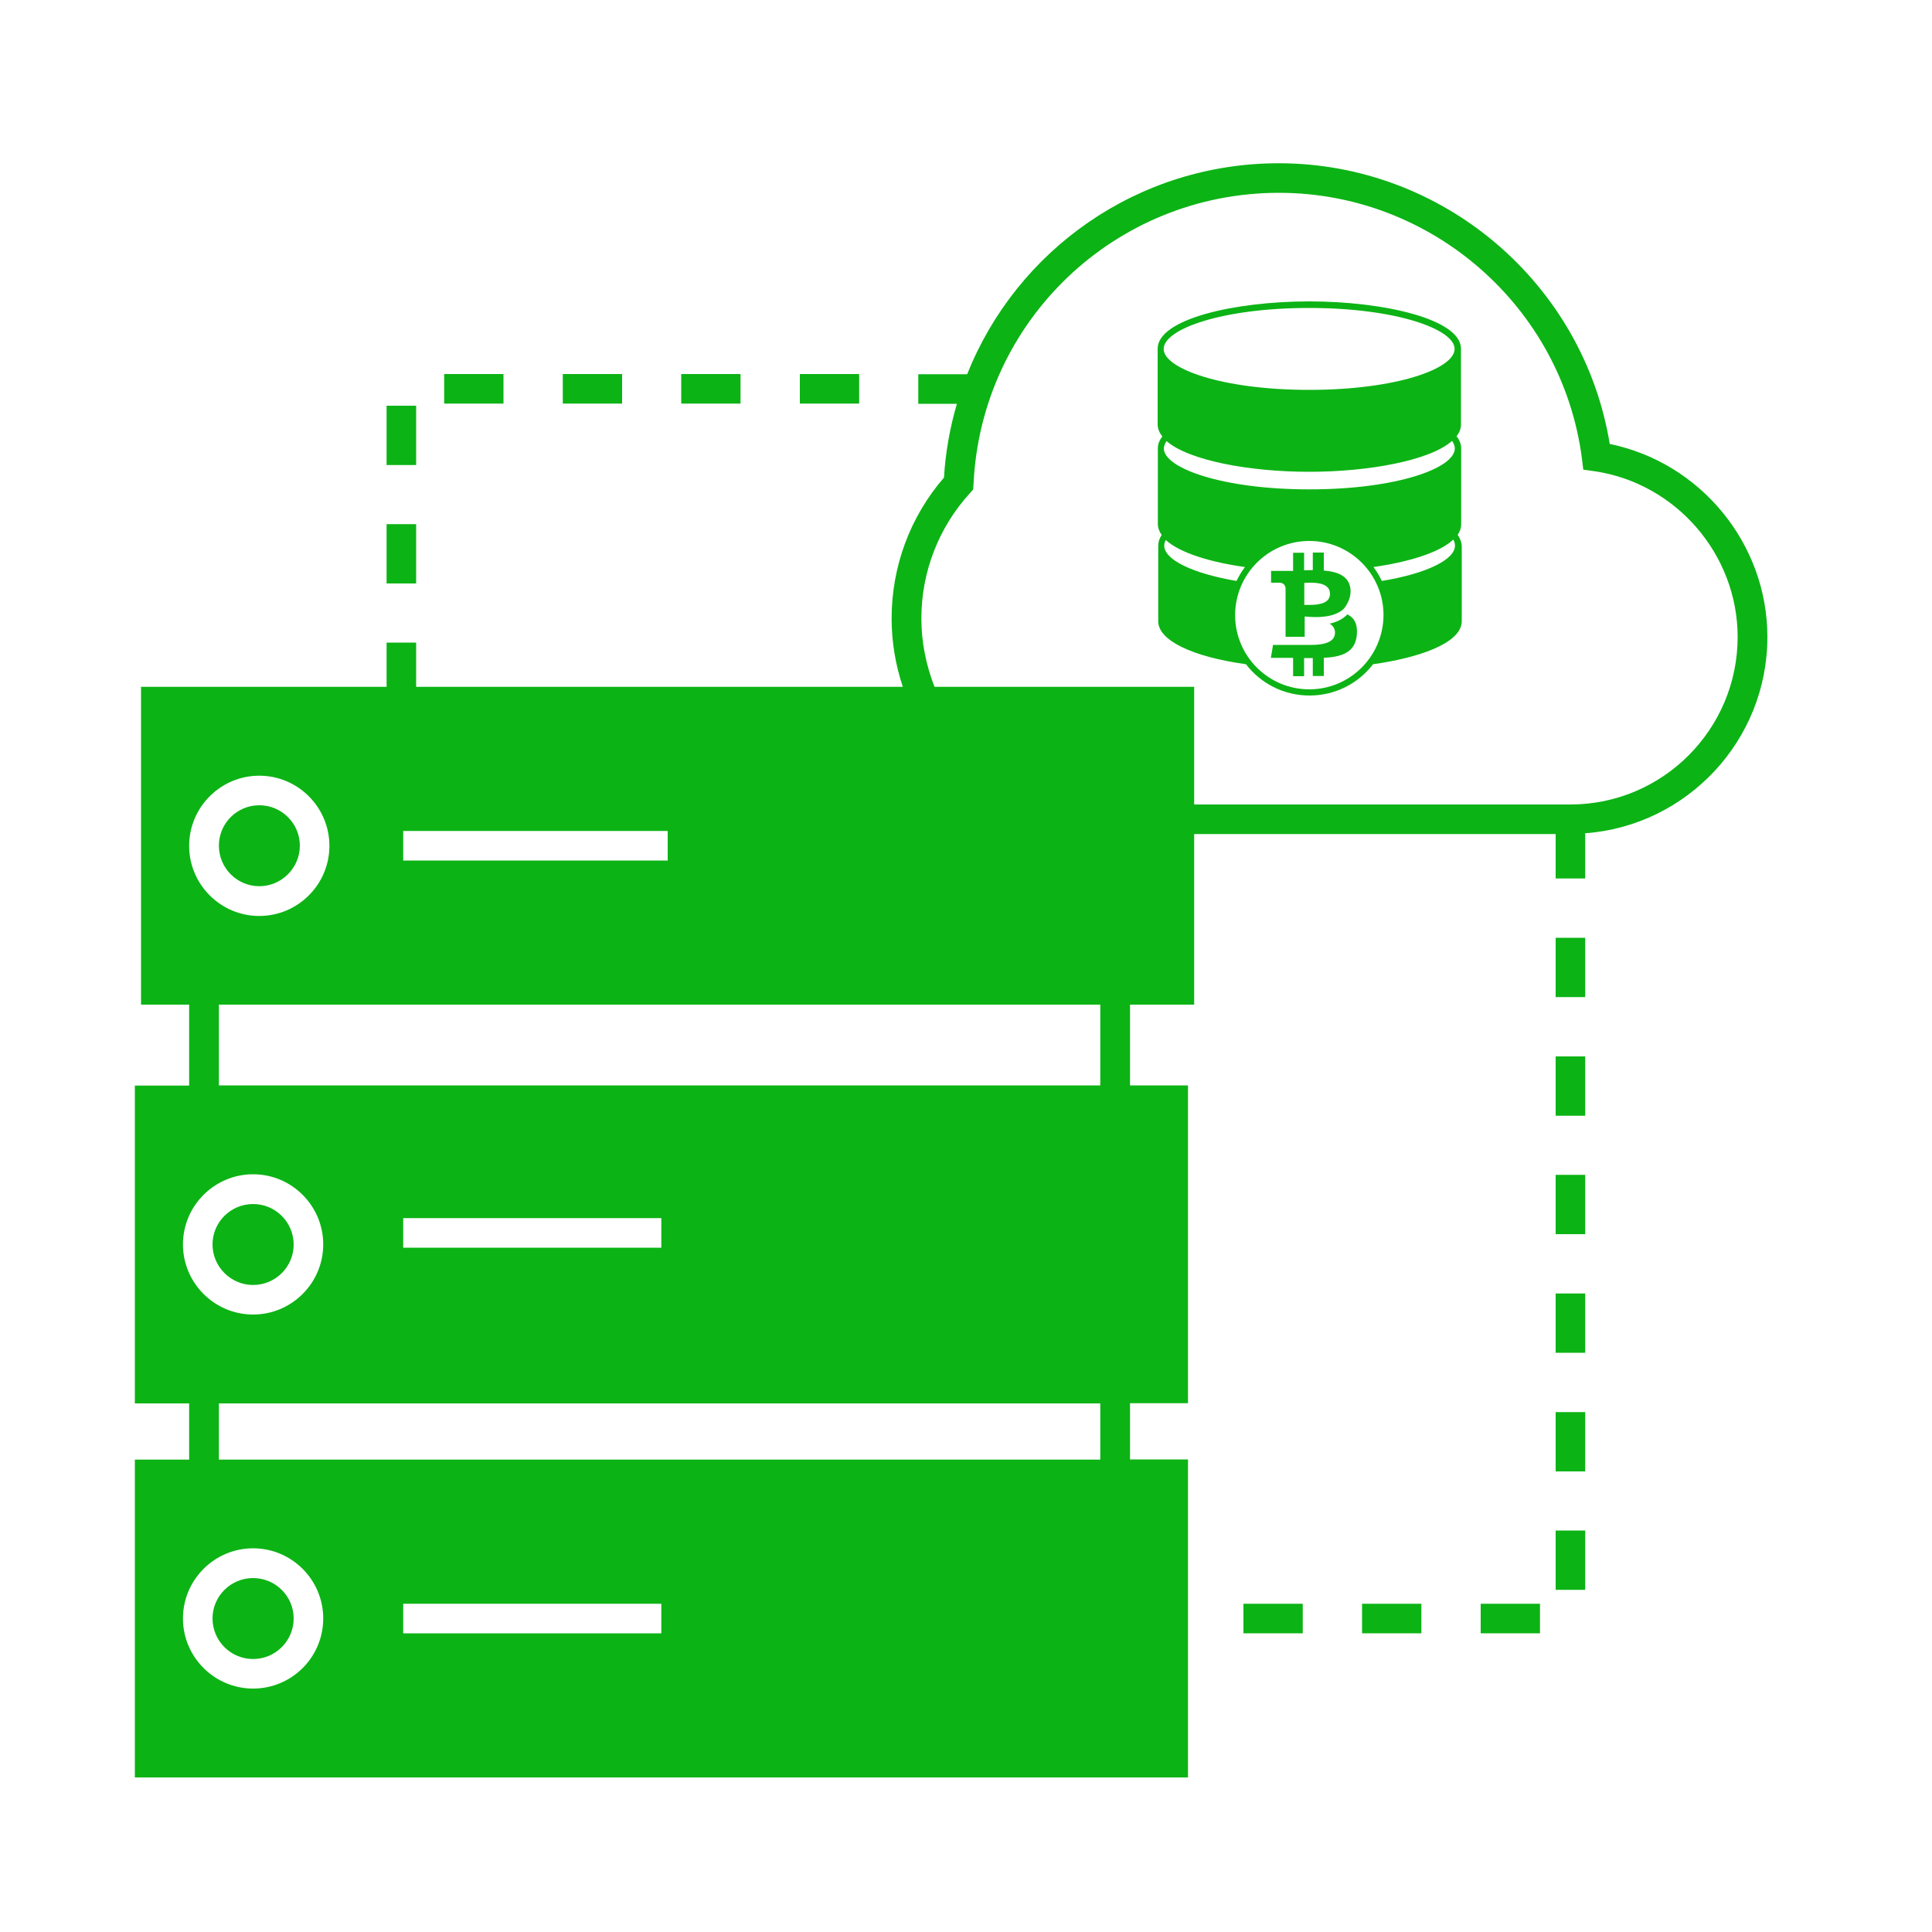 <?xml version="1.0" encoding="utf-8"?>
<!-- Generator: Adobe Illustrator 23.0.1, SVG Export Plug-In . SVG Version: 6.00 Build 0)  -->
<svg version="1.1" xmlns="http://www.w3.org/2000/svg" xmlns:xlink="http://www.w3.org/1999/xlink" x="0px" y="0px"
	 viewBox="0 0 100 100" style="enable-background:new 0 0 100 100;" xml:space="preserve">
<style type="text/css">
	.st0{display:none;}
	.st1{display:inline;}
	.st2{fill:#0CB315;}
	.st3{enable-background:new    ;}
	.st4{clip-path:url(#SVGID_2_);}
	.st5{fill:#FFFFFF;}
</style>
<g id="Layer_1" class="st0">
	<g class="st1">
		<g id="XMLID_11_">
			<g>
				<path class="st2" d="M82.53,48.7c8.18,0.4,14.7,7.18,14.7,15.45c0,8.53-6.94,15.47-15.48,15.47c-8.53,0-15.47-6.94-15.47-15.47
					c0-8.27,6.53-15.05,14.7-15.45V24.42v-1.55h6.71v1.55h-5.17V48.7z"/>
				<path class="st2" d="M60.59,31.91V10.65h-4.12v11.63h-1.55V10.81H50.8v11.48h-1.55V10.81h-4.12v16.98h-1.55V10.81h-5.03v25.67
					h5.8v1.55h-5.8v46.09h17.73V45.3L60.59,31.91z M19.01,24.42V48.7c8.18,0.4,14.7,7.18,14.7,15.45c0,8.53-6.94,15.47-15.48,15.47
					c-8.53,0-15.47-6.94-15.47-15.47c0-8.27,6.53-15.05,14.7-15.45V24.42h-5.62v-1.55h25.16V9.26h7.35h0.77h4.9h0.77h4.89V9.11h6.44
					v13.76h18.84v1.55H62.14v7.74l-4.31,13.38v40.13H37.01V38.03v-0.77V24.42H19.01z"/>
			</g>
		</g>
	</g>
</g>
<g id="Layer_4" class="st0">
	<g class="st1">
		<path class="st2" d="M60.84,21.95l-0.48,0.7L35.74,29.2L21.05,50.02l-0.83,0.21l18.53,26.62l26.48-6.66l-0.34-0.49l14.49-21.12
			L60.84,21.95z M36.7,30.58l22.29-5.93L45.88,43.77L23.4,49.42L36.7,30.58z M39.43,75.04L22.83,51.2l23.2-5.84l16.6,23.84
			L39.43,75.04z"/>
		<path class="st2" d="M65.14,11.25v-7.3H49.43v15.71h15.71v-6.73c16.33,5.94,27.22,21.4,27.22,38.84
			c0,17.81-11.36,33.56-28.26,39.21l0.5,1.5c17.55-5.86,29.35-22.23,29.35-40.71C93.94,33.47,82.39,17.27,65.14,11.25z M63.56,18.08
			H51.01V5.53h12.55V18.08z"/>
		<path class="st2" d="M35.15,87.07C18.82,81.13,7.93,65.67,7.93,48.23c0-17.8,11.36-33.56,28.26-39.2l-0.5-1.5
			C18.14,13.39,6.34,29.75,6.34,48.23c0,18.3,11.55,34.5,28.81,40.52v7.3h15.71V80.34H35.15V87.07z M36.73,81.92h12.55v12.55H36.73
			V81.92z"/>
		<g>
			<path class="st2" d="M43.01,84.81c-1.87,0-3.39,1.52-3.39,3.39c0,1.87,1.52,3.39,3.39,3.39c1.87,0,3.39-1.52,3.39-3.39
				C46.39,86.33,44.87,84.81,43.01,84.81z"/>
			<path class="st2" d="M57.28,8.19c-1.87,0-3.39,1.52-3.39,3.39c0,1.87,1.52,3.39,3.39,3.39c1.87,0,3.39-1.52,3.39-3.39
				C60.67,9.71,59.15,8.19,57.28,8.19z"/>
		</g>
	</g>
</g>
<g id="Layer_3" class="st0">
	<g class="st1">
		<g class="st3">
			<defs>
				<polygon id="SVGID_1_" class="st3" points="66.54,59.47 55.66,40.82 60.55,33.29 71.43,51.94 				"/>
			</defs>
			<clipPath id="SVGID_2_">
				<use xlink:href="#SVGID_1_"  style="overflow:visible;"/>
			</clipPath>
			<g class="st4">
				<g>
					<g>
						<g>
							<path class="st5" d="M65.36,43.31l0.04,0.28c0.05,0.4,0.07,0.75,0.05,1.04c-0.01,0.57-0.1,1.12-0.27,1.64
								c0.35,0,0.72,0.24,1.11,0.92c0.99,1.7,0.21,3.2-0.35,4.06c-0.03,0.05-0.07,0.1-0.1,0.15c-0.04,0.06-0.07,0.11-0.11,0.17
								c-0.05,0.06-0.08,0.11-0.11,0.16l-1.78,2.73l0.31,0.66l0.73,1.52l0.82-1.24c0.15-0.23,0.31-0.46,0.45-0.68l1.63,2.8
								l0.63-0.95l-1.61-2.77c0.18-0.26,0.34-0.51,0.51-0.77l1.6,2.77l0.63-0.96l-1.63-2.81c0.96-1.77,1.28-3.61-0.17-6.42
								C66.82,43.85,66.05,43.24,65.36,43.31"/>
							<path class="st5" d="M62.55,45.54c-0.11,0.17-0.21,0.32-0.28,0.42l-1.96-3.37c0.08-0.12,0.19-0.32,0.33-0.54
								c0.46-0.71,1.22-1.54,2.12-0.01C63.65,43.56,63.01,44.83,62.55,45.54 M56.93,38.87l1.62,2.78c-0.09,0.16-0.18,0.31-0.28,0.46
								c-0.04,0.06-0.07,0.11-0.11,0.16l0-0.01l-0.86,1.32l1.05,1.8c0,0,0.19-0.32,0.33-0.53c0.07-0.1,0.12-0.18,0.13-0.17
								c0.25-0.39,0.57-0.11,0.79,0.19l1.84,3.16l2.57,4.4l1.09-1.67l-1.81-3.11l0.01-0.01l0,0c0.05-0.07,0.36-0.37,0.69-0.88
								c0.09-0.14,0.18-0.29,0.27-0.47c0.32-0.6,0.6-1.4,0.61-2.37c0.02-0.25,0-0.55-0.05-0.88c-0.15-1.09-0.62-2.5-1.31-3.56
								c-0.11-0.16-0.2-0.31-0.31-0.44c-1.1-1.4-2.03-1.05-2.88-0.09l-1.61-2.77l-0.63,0.95l1.57,2.7
								c-0.17,0.25-0.33,0.52-0.49,0.78l-1.58-2.72L56.93,38.87"/>
						</g>
					</g>
				</g>
			</g>
		</g>
	</g>
</g>
<g id="Layer_5" class="st0">
	<g class="st1">
		<g id="XMLID_12_">
			<g>
				<path class="st2" d="M73.92,19.82c10.16,0.42,18.29,8.81,18.29,19.07c0,10.26-8.14,18.65-18.29,19.07v2.4h-1.58v-2.4
					c-10.16-0.42-18.3-8.81-18.3-19.07c0-10.26,8.14-18.65,18.3-19.07v-0.03h1.58V19.82z M90.63,38.89c0-9.65-7.85-17.5-17.5-17.5
					c-9.66,0-17.51,7.85-17.51,17.5c0,9.66,7.85,17.51,17.51,17.51C82.78,56.4,90.63,48.55,90.63,38.89z"/>
				<path class="st2" d="M83.6,30.89c2.85,3.76,3.99,8.27,2.9,11.49l-0.48,1.43l-4.71-6.24l-3.42,2.58l-0.8-1.07L63.23,49.54
					l-3.15-4.18L73.94,34.9l-0.8-1.07l3.42-2.58l-4.71-6.24l1.5-0.07C76.75,24.78,80.73,27.1,83.6,30.89z"/>
				<rect x="72.33" y="63.52" class="st2" width="1.58" height="3.17"/>
				<rect x="72.33" y="13.46" class="st2" width="1.58" height="3.17"/>
				<rect x="69.83" y="9.62" class="st2" width="3.17" height="1.58"/>
				<rect x="66.93" y="66.04" class="st2" width="3.17" height="1.58"/>
				<rect x="63.5" y="9.62" class="st2" width="3.17" height="1.58"/>
				<rect x="60.59" y="66.04" class="st2" width="3.17" height="1.58"/>
				<rect x="57.16" y="9.62" class="st2" width="3.17" height="1.58"/>
				<rect x="54.26" y="66.04" class="st2" width="3.17" height="1.58"/>
				<rect x="50.82" y="9.62" class="st2" width="3.17" height="1.58"/>
				<rect x="47.92" y="66.04" class="st2" width="3.17" height="1.58"/>
				<path class="st2" d="M47.66,9.62v1.58h-2.33v63.06H27.21v7.7c3.2,0.36,5.74,2.91,6.11,6.11h11.21v1.58H33.32
					c-0.4,3.46-3.34,6.15-6.9,6.15c-3.56,0-6.5-2.69-6.9-6.15H8.32v-1.58h11.21c0.36-3.2,2.91-5.74,6.1-6.11v-7.7H7.52V3.21h37.8
					v6.41H47.66z M35.27,39.68V38.1h-17.7v1.58H35.27z M35.27,33.1v-1.58h-17.7v1.58H35.27z M35.27,26.44v-1.58h-17.7v1.58H35.27z
					 M35.27,19.87v-1.58h-17.7v1.58H35.27z M31.79,88.86c0-2.96-2.41-5.36-5.36-5.36s-5.36,2.4-5.36,5.36
					c0,2.96,2.41,5.36,5.36,5.36S31.79,91.81,31.79,88.86z M31.47,56.54c0-2.79-2.26-5.05-5.05-5.05c-2.78,0-5.05,2.27-5.05,5.05
					c0,2.78,2.27,5.05,5.05,5.05C29.21,61.59,31.47,59.33,31.47,56.54z"/>
				<path class="st2" d="M26.42,53.08c1.91,0,3.46,1.56,3.46,3.47c0,1.91-1.55,3.46-3.46,3.46s-3.46-1.55-3.46-3.46
					C22.96,54.63,24.51,53.08,26.42,53.08z"/>
			</g>
		</g>
	</g>
</g>
<g id="Layer_6" class="st0">
	<g class="st1">
		<g id="XMLID_8_">
			<g>
				<polygon class="st2" points="89.67,59.86 89.67,67.82 81.23,67.82 81.23,66.34 88.19,59.86 				"/>
				<polygon class="st2" points="89.67,29.28 89.67,59.86 88.19,59.86 88.19,37.23 81.23,30.76 81.23,29.28 				"/>
				<path class="st2" d="M81.23,30.76H47.08v-1.48h13.83V16.13H17.26v64.83h43.66V67.82v-1.48h20.31v1.48H68.36v18.39
					c0,4.89-3.98,8.87-8.87,8.87h-40.8c-4.89,0-8.87-3.98-8.87-8.87V14.95c0-4.89,3.98-8.87,8.87-8.87h40.8
					c4.89,0,8.87,3.98,8.87,8.87v14.33h12.87V30.76z M45.93,90.36v-6.32H32.25v6.32H45.93z"/>
				<polygon class="st2" points="60.92,67.82 38.53,67.82 38.53,59.76 40.01,59.76 47.08,66.34 60.92,66.34 				"/>
				<rect x="33.73" y="85.52" class="st2" width="10.72" height="3.36"/>
				<polygon class="st2" points="40.01,37.33 40.01,59.76 38.53,59.76 38.53,29.28 47.08,29.28 47.08,30.76 				"/>
				<polygon class="st2" points="35.75,71.58 35.75,25.61 41.07,25.61 41.07,27.09 37.23,27.09 37.23,70.1 41.07,70.1 41.07,71.58 
									"/>
			</g>
		</g>
	</g>
</g>
<g id="Layer_7" class="st0">
	<g class="st1">
		<g id="XMLID_3_">
			<g>
				<path class="st2" d="M77.06,19.65v-0.32c0-1.49,1.21-2.7,2.7-2.7h10.73c1.49,0,2.71,1.21,2.71,2.7v2.23
					c0,1.49-1.22,2.7-2.71,2.7H79.77c-1.49,0-2.7-1.21-2.7-2.7v-0.32H68.4c-0.42,0-0.81,0.03-1.17,0.07l-0.21-1.58
					c0.43-0.06,0.9-0.1,1.38-0.1H77.06z"/>
				<path class="st2" d="M47.35,19.68c0-6.51-7.34-11.81-16.37-11.81s-16.37,5.3-16.37,11.81v13.05h32.74V19.68z M13,19.68
					c0-7.4,8.06-13.41,17.97-13.41c9.91,0,17.97,6.01,17.97,13.41v13.05h7.21v44.15H5.79V32.73H13V19.68z"/>
				<path class="st2" d="M14.53,90.91c2.1,0,3.8-1.71,3.8-3.81s-1.7-3.81-3.8-3.81S10.72,85,10.72,87.1S12.43,90.91,14.53,90.91z
					 M47.43,90.91c2.1,0,3.81-1.71,3.81-3.81s-1.71-3.81-3.81-3.81s-3.8,1.71-3.8,3.81S45.33,90.91,47.43,90.91z M63.79,25.05V87.9
					H52.77c-0.39,2.6-2.63,4.61-5.35,4.61c-2.71,0-4.95-2.01-5.34-4.61H19.87c-0.39,2.6-2.63,4.61-5.34,4.61
					c-2.99,0-5.41-2.43-5.41-5.41c0-2.98,2.43-5.41,5.41-5.41c2.71,0,4.95,2.01,5.34,4.61h22.21c0.39-2.6,2.63-4.61,5.34-4.61
					c2.71,0,4.96,2.01,5.35,4.61h9.42V25.07c-0.02-0.29-0.05-2.17,1.33-3.65c0.84-0.91,2.01-1.47,3.49-1.67l0.21,1.58
					c-1.1,0.16-1.94,0.55-2.52,1.17c-0.99,1.06-0.92,2.49-0.91,2.5V25.05z"/>
			</g>
		</g>
	</g>
</g>
<g id="Layer_8" class="st0">
	<g class="st1">
		<g id="XMLID_10_">
			<g>
				<path class="st2" d="M40.65,17.32h5.49v5.12h4.05V6.99h1.49v15.45h5.07v-5.12h5.5V6.99h1.49V18.8h-5.5v3.64h8.36v-5.12h5.49
					V6.99h1.49V18.8h-5.49v3.64h9.99v11.95h3.13V28.9h11.81v1.49H82.68v5.49h-4.61v8.36h3.13v-5.49h11.81v1.49H82.68v5.49h-4.61
					v4.05h14.94v1.49H78.07v5.07h4.61v5.5h10.33v1.49H81.2v-5.5h-3.13v8.35h4.61v5.5h10.33v1.49H81.2v-5.5h-3.13v10.93h-10.5v2.62
					h5.49v11.81h-1.49V82.69h-5.49v-4.1h-8.36v2.62h5.5v11.81h-1.49V82.69h-5.5v-4.1h-5.07v14.42h-1.49V78.59h-4.05v4.1h-5.49v10.32
					h-1.49V81.2h5.49v-2.62h-8.35v4.1h-5.5v10.32h-1.49V81.2h5.5v-2.62H21.93V67.14H18.8v5.5H6.99v-1.49h10.33v-5.5h4.61V57.3H18.8
					v5.49H6.99v-1.49h10.33v-5.49h4.61v-5.07H6.99v-1.49h14.94v-4.05h-4.61v-5.5H6.99v-1.49H18.8v5.5h3.13v-8.36h-4.61v-5.49H6.99
					v-1.49H18.8v5.49h3.13V22.44h12.88V18.8h-5.5V6.99h1.49v10.33h5.5v5.12h8.35V18.8h-5.49V6.99h1.49V17.32z M67.26,67.78V56.05
					h-1.49v10.25H55.53v1.49H67.26z M67.26,44.98V33.25H55.53v1.49h10.24v10.24H67.26z M44.47,67.78v-1.49H34.22V56.05h-1.49v11.73
					H44.47z M44.47,34.73v-1.49H32.74v11.73h1.49V34.73H44.47z"/>
			</g>
		</g>
	</g>
</g>
<g id="Layer_9" class="st0">
	<g class="st1">
		<g id="XMLID_5_">
			<g>
				<path class="st2" d="M88.55,35.9c3.45,1.88,4.73,6.22,2.85,9.68L74.05,77.37c-1.19,2.18-3.44,3.57-5.89,3.7l-0.09-1.36
					c1.98-0.1,3.81-1.22,4.78-2.99L87.1,50.59L66.11,39.14c0.37,0.4,0.71,0.84,0.99,1.32l-1.24,0.58c-1.01-1.66-2.84-2.77-4.92-2.77
					H14.35c-2.38,0-4.43,1.45-5.31,3.52l-1.26-0.53c1.08-2.56,3.62-4.36,6.57-4.36h12.46l11.17-20.47c1.88-3.45,6.22-4.72,9.68-2.84
					L88.55,35.9z M62.23,37.02L36.09,22.75L28.37,36.9h32.56C61.38,36.9,61.81,36.94,62.23,37.02z"/>
				<path class="st2" d="M68.07,79.7l0.09,1.36c-0.05,0-0.1,0.01-0.15,0.01c-0.42,3.54-3.43,6.3-7.08,6.3H14.35
					c-3.93,0-7.13-3.2-7.13-7.13V44.03c0-0.98,0.2-1.92,0.56-2.77l1.26,0.53c-0.29,0.69-0.45,1.44-0.45,2.24v5.08H66.7v-5.08
					c0-1.09-0.31-2.11-0.84-2.98l1.24-0.58c0.61,1.05,0.97,2.27,0.97,3.57V79.7z M66.7,57.77v-7.29H8.59v7.29H66.7z M62.53,76.8
					V65.45H47.32v1.37h13.84v9.98H62.53z M56.77,72.16v-1.37h-9.45v1.37H56.77z M43.22,72.16v-1.37H29.74v1.37H43.22z M43.22,66.82
					v-1.37H29.74v1.37H43.22z"/>
			</g>
		</g>
	</g>
</g>
<g id="Layer_10" class="st0">
	<g class="st1">
		<g id="XMLID_2_">
			<g>
				<path class="st2" d="M71.48,26.56c12.18,0,22.08,9.91,22.08,22.08s-9.91,22.08-22.08,22.08c-3.88,0-7.65-1.01-10.99-2.93h-1.51
					V24.53h1.51v4.96C63.83,27.57,67.59,26.56,71.48,26.56z"/>
				<path class="st2" d="M60.49,67.79v15.43c0,2.3-1.87,4.17-4.16,4.17H10.6c-2.3,0-4.16-1.87-4.16-4.17v-9.78h1.51h51.03v-5.65
					H60.49z M37.18,80.72v-1.51h-7.43v1.51H37.18z"/>
				<polygon class="st2" points="48.83,50 35.11,56.92 35.11,50.76 26.95,50.76 26.95,49.24 35.11,49.24 35.11,43.08 				"/>
				<rect x="23.31" y="43.99" class="st2" width="1.51" height="12.03"/>
				<path class="st2" d="M7.95,24.53v48.92H6.44V16.77c0-2.3,1.87-4.16,4.16-4.16h45.73c2.3,0,4.16,1.87,4.16,4.16v7.76h-1.51H7.95z
					"/>
			</g>
		</g>
	</g>
</g>
<g id="Layer_11" class="st0">
	<g class="st1">
		<g id="XMLID_4_">
			<g>
				<path class="st2" d="M82.33,18.52v43.68h-1.5v-1.5V7.66v-1.5h4.45c3.41,0,6.18,2.77,6.18,6.18c0,3.41-2.77,6.18-6.18,6.18H82.33
					z"/>
				<polygon class="st2" points="56.83,84.11 50.15,93.22 43.46,84.11 49.4,84.11 49.4,80.08 50.9,80.08 50.9,84.11 				"/>
				<path class="st2" d="M26.41,14.78v7.04l6.54-7.04H26.41z M26.41,77.26h6.42l-6.42-6.9V77.26z M24.92,13.28h49.25v47.43h6.67v1.5
					h-6.67v16.55H24.92V62.15v-1.5V13.28z M66.12,14.78l6.54,7.04v-7.04H66.12z M66.25,77.26h6.42v-6.9L66.25,77.26z"/>
				<path class="st2" d="M18.7,7.66v53h6.22v1.5H17.2V18.52h-3.41c-3.41,0-6.18-2.77-6.18-6.18c0-3.41,2.77-6.18,6.18-6.18h67.03
					v1.5H18.7z"/>
			</g>
		</g>
	</g>
</g>
<g id="Layer_12">
	<g>
		<g id="XMLID_6_">
			<g>
				<rect x="80.52" y="79.22" class="st2" width="1.53" height="3.07"/>
				<rect x="80.52" y="73.09" class="st2" width="1.53" height="3.07"/>
				<rect x="80.52" y="66.95" class="st2" width="1.53" height="3.07"/>
				<rect x="80.52" y="60.81" class="st2" width="1.53" height="3.07"/>
				<rect x="80.52" y="54.68" class="st2" width="1.53" height="3.07"/>
				<rect x="80.52" y="48.54" class="st2" width="1.53" height="3.07"/>
				<rect x="76.64" y="83.01" class="st2" width="3.07" height="1.53"/>
				<rect x="70.5" y="83.01" class="st2" width="3.07" height="1.53"/>
				<rect x="64.36" y="83.01" class="st2" width="3.07" height="1.53"/>
				<path class="st2" d="M81.28,41.64c4.78,0,8.66-3.89,8.66-8.67c0-4.27-3.19-7.96-7.41-8.58l-0.58-0.08l-0.07-0.58
					C80.86,15.89,74.11,9.98,66.2,9.98c-8.48,0-15.42,6.63-15.81,15.08l-0.02,0.28l-0.18,0.2c-1.61,1.77-2.5,4.07-2.5,6.47
					c0,1.22,0.24,2.41,0.68,3.54h13.44v6.09H81.28z M83.32,22.98c4.69,0.96,8.16,5.15,8.16,9.99c0,5.36-4.16,9.77-9.43,10.16v2.34
					h-1.53v-2.3H61.81V52h-3.32v4.18h3v16.45h-3v2.91h3V92H6.98V75.55h2.81v-2.91H6.98V56.19h2.81V52H7.3V35.55h12.71v-2.29h1.53
					v2.29h25.19c-0.38-1.14-0.58-2.32-0.58-3.54c0-2.69,0.96-5.27,2.71-7.29c0.08-1.32,0.31-2.6,0.67-3.82h-2v-1.53h2.53
					c2.56-6.43,8.83-10.92,16.13-10.92C74.69,8.45,81.96,14.66,83.32,22.98z M56.95,75.55v-2.91H11.33v2.91H56.95z M56.95,56.19V52
					H11.33v4.18H56.95z M34.56,44.54v-1.53H20.87v1.53H34.56z M34.23,84.54v-1.53H20.87v1.53H34.23z M34.23,64.58v-1.53H20.87v1.53
					H34.23z M17.05,43.78c0-2-1.63-3.63-3.63-3.63c-2,0-3.63,1.63-3.63,3.63c0,2,1.63,3.63,3.63,3.63
					C15.42,47.41,17.05,45.78,17.05,43.78z M16.73,64.41c0-2-1.63-3.63-3.63-3.63s-3.63,1.63-3.63,3.63c0,2,1.63,3.63,3.63,3.63
					S16.73,66.41,16.73,64.41z M16.73,83.77c0-2-1.63-3.63-3.63-3.63s-3.63,1.63-3.63,3.63c0,2,1.63,3.63,3.63,3.63
					S16.73,85.78,16.73,83.77z"/>
				<rect x="41.4" y="19.36" class="st2" width="3.07" height="1.53"/>
				<rect x="35.26" y="19.36" class="st2" width="3.07" height="1.53"/>
				<rect x="29.13" y="19.36" class="st2" width="3.07" height="1.53"/>
				<rect x="22.99" y="19.36" class="st2" width="3.07" height="1.53"/>
				<rect x="20.01" y="27.13" class="st2" width="1.53" height="3.07"/>
				<rect x="20.01" y="21" class="st2" width="1.53" height="3.07"/>
				<path class="st2" d="M13.42,41.68c1.16,0,2.1,0.94,2.1,2.09s-0.94,2.1-2.1,2.1c-1.15,0-2.09-0.94-2.09-2.1
					S12.27,41.68,13.42,41.68z"/>
				<path class="st2" d="M13.1,62.32c1.16,0,2.1,0.94,2.1,2.1c0,1.15-0.94,2.09-2.1,2.09S11,65.56,11,64.41
					C11,63.26,11.94,62.32,13.1,62.32z"/>
				<path class="st2" d="M13.1,81.68c1.16,0,2.1,0.94,2.1,2.09c0,1.16-0.94,2.1-2.1,2.1s-2.1-0.94-2.1-2.1
					C11,82.62,11.94,81.68,13.1,81.68z"/>
			</g>
		</g>
	</g>
</g>
<g id="Layer_2">
	<g>
		<path class="st2" d="M75.45,27.68c0.12-0.17,0.18-0.36,0.18-0.55v-3.92c0-0.22-0.08-0.43-0.24-0.63c0.15-0.19,0.23-0.39,0.23-0.61
			v-3.92c0-1.53-3.99-2.45-7.85-2.45s-7.85,0.91-7.85,2.45v3.92c0,0.22,0.09,0.43,0.24,0.62c-0.15,0.2-0.23,0.4-0.23,0.61v3.92
			c0,0.2,0.07,0.39,0.2,0.57c-0.12,0.18-0.18,0.36-0.18,0.55v3.92c0,0.98,1.74,1.83,4.54,2.22c0.76,0.99,1.95,1.62,3.29,1.62
			c1.34,0,2.53-0.63,3.29-1.62c2.23-0.31,4.59-1.05,4.59-2.23v-3.92C75.64,28.05,75.57,27.86,75.45,27.68z M71.09,29.35
			c1.68-0.24,3.38-0.71,4.13-1.42c0.06,0.1,0.09,0.21,0.09,0.31c0,0.73-1.48,1.45-3.79,1.83C71.41,29.82,71.26,29.58,71.09,29.35z
			 M67.76,15.94c4.5,0,7.53,1.1,7.53,2.12c0,1.03-3.03,2.12-7.53,2.12s-7.53-1.1-7.53-2.12C60.24,17.03,63.26,15.94,67.76,15.94z
			 M60.38,22.83c1.16,1.01,4.31,1.59,7.38,1.59c3.08,0,6.25-0.58,7.4-1.6c0.09,0.13,0.14,0.26,0.14,0.39c0,1.03-3.03,2.12-7.53,2.12
			c-4.5,0-7.53-1.1-7.53-2.12C60.25,23.09,60.29,22.96,60.38,22.83z M60.34,27.95c0.76,0.7,2.44,1.17,4.1,1.4
			c-0.17,0.22-0.31,0.46-0.44,0.72c-2.28-0.39-3.74-1.1-3.74-1.83C60.26,28.14,60.29,28.05,60.34,27.95z M67.77,35.68
			c-2.12,0-3.84-1.72-3.84-3.84c0-2.12,1.72-3.84,3.84-3.84c2.12,0,3.84,1.72,3.84,3.84C71.6,33.96,69.88,35.68,67.77,35.68z"/>
	</g>
</g>
<g id="Layer_13">
	<g>
		<path class="st2" d="M70.23,32.86c-0.08,0.9-0.76,1.14-1.71,1.19l0,0.94l-0.57,0l0-0.93c-0.15,0-0.3,0-0.45,0l0,0.94l-0.57,0
			l0-0.95c-0.13,0-0.27,0-0.41,0l-0.74,0l0.08-0.47l0.03-0.2h1.62c0.03,0,0.06,0,0.1,0c0.03,0,0.06,0,0.1,0
			c0.5,0.01,1.39-0.02,1.39-0.63c0-0.22-0.11-0.37-0.28-0.47c0.23-0.05,0.42-0.12,0.59-0.22c0.09-0.05,0.18-0.12,0.27-0.2
			c0.02-0.02,0.04-0.04,0.06-0.06C70.09,31.97,70.28,32.29,70.23,32.86z"/>
	</g>
	<g>
		<g>
			<g>
				<path class="st2" d="M69.9,30.49c-0.01-0.06-0.01-0.11-0.03-0.16c-0.14-0.55-0.68-0.74-1.35-0.8l0-0.93l-0.57,0l0,0.91
					c-0.15,0-0.3,0-0.45,0.01l0-0.91l-0.57,0l0,0.94c-0.09,0-0.18,0-0.26,0c-0.03,0-0.07,0-0.1,0v0l-0.78,0l0,0.61
					c0,0,0.18,0,0.31,0c0.06,0,0.11,0,0.11,0c0.23,0,0.3,0.14,0.33,0.25l0,1.06l0,1.49h0.99l0-1.05c0,0,0,0,0.01,0c0,0,0,0,0,0
					c0.04,0,0.28,0.03,0.58,0.03c0.08,0,0.17,0,0.26-0.01c0.32-0.02,0.68-0.09,0.96-0.26c0.08-0.04,0.15-0.1,0.22-0.17
					C69.77,31.25,69.94,30.87,69.9,30.49z M67.76,31.31c-0.1,0-0.19,0-0.25,0l0-1.14c0.07,0,0.18-0.01,0.31-0.01
					c0.42,0,1.02,0.06,1.02,0.58C68.84,31.26,68.19,31.31,67.76,31.31z"/>
			</g>
		</g>
	</g>
</g>
</svg>
